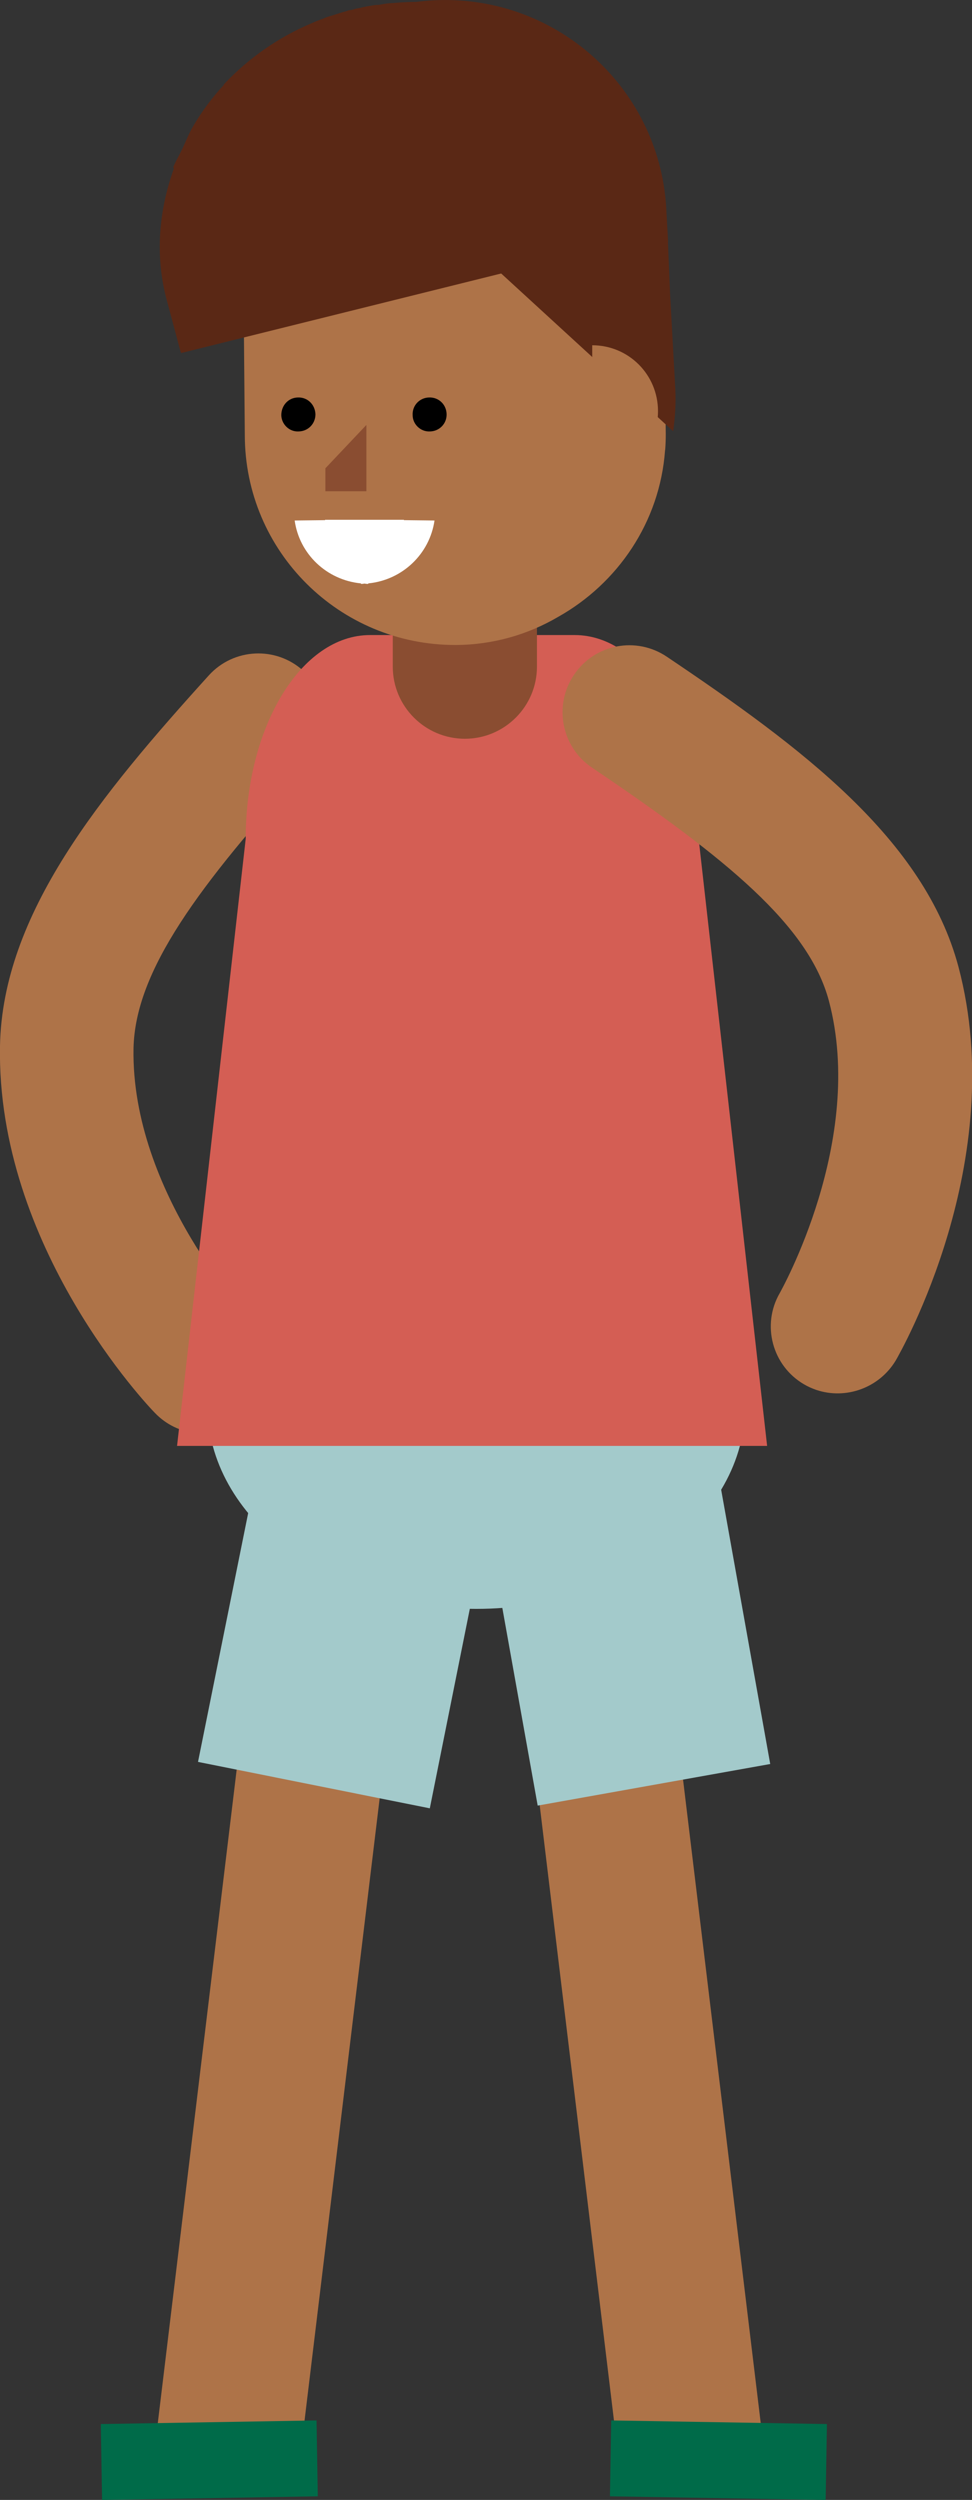 <?xml version="1.0" encoding="utf-8"?>
<!-- Generator: Adobe Illustrator 17.1.0, SVG Export Plug-In . SVG Version: 6.00 Build 0)  -->
<!DOCTYPE svg PUBLIC "-//W3C//DTD SVG 1.1//EN" "http://www.w3.org/Graphics/SVG/1.1/DTD/svg11.dtd">
<svg version="1.1" id="Layer_1" xmlns="http://www.w3.org/2000/svg" xmlns:xlink="http://www.w3.org/1999/xlink" x="0px" y="0px"
	 viewBox="0 0 538 1383.7" enable-background="new 0 0 538 1383.7" xml:space="preserve">
<rect x="0" y="0" width="538" height="1383.7" fill="#333333" stroke="none"/>
<g>
	<polygon fill="#AE7348" points="-2238,-3457.2 -2158.1,-3447.6 -2096,-3962 -2175.9,-3971.6 	"/>
	<polygon fill="#006B49" points="-2265.5,-3442.3 -2146.1,-3444.3 -2146.8,-3486.3 -2266.2,-3484.3 	"/>
	<polygon fill="#AE7348" points="-1897.6,-3457.2 -1977.5,-3447.6 -2039.6,-3962 -1959.7,-3971.6 	"/>
	<polygon fill="#006B49" points="-1865,-3442.3 -1984.4,-3444.3 -1983.7,-3486.3 -1864.3,-3484.3 	"/>
	<g>
		<path fill="#AE7348" d="M-2189.7-4038.3c2.1-1.3,4-2.9,5.8-4.6c14.7-14.2,15.1-37.6,0.9-52.3c-0.8-0.8-66.5-70.6-65.1-150.5
			c0.9-43,36-90.1,96.5-156.7c13.7-15.1,12.6-38.6-2.5-52.3c-15.2-13.8-38.6-12.6-52.3,2.5c-60.2,66.3-114.3,131.9-115.7,205.1
			c-2,111.2,82.2,199.6,85.8,203.2C-2223.7-4030.9-2204.2-4029.1-2189.7-4038.3z"/>
	</g>
	<path fill="#A3CACB" d="M-1909.5-4048.2c0,62.3-66.5,112.7-148.9,112.7c-82.2,0-148.8-50.5-148.8-112.7
		c0-62.2,66.6-112.7,148.8-112.7C-1976-4160.9-1909.5-4110.4-1909.5-4048.2z"/>
	
		<rect x="-2041.4" y="-4016.8" transform="matrix(0.984 -0.176 0.176 0.984 659.33 -408.405)" fill="#A3CACB" width="130.8" height="180.6"/>
	<polygon fill="#A3CACB" points="-2084.1,-3825.1 -2212.4,-3850.8 -2176.7,-4027.9 -2048.6,-4002.1 	"/>
	<path fill="none" stroke="#FCBF90" stroke-width="4.808" stroke-linecap="round" stroke-miterlimit="10" d="M-2054.9-4503.9"/>
	<g>
		<path fill="#D45E54" d="M-1935.3-4361.7c0-62.3-30.6-112.8-68.6-112.8h-113.3c-38,0-68.8,50.5-68.8,112.8l-38,336h326.6
			L-1935.3-4361.7z"/>
	</g>
	<g>
		<g>
			<path fill="#8A4D31" d="M-2064.7-4417.1c-22,0-39.9-17.9-39.9-39.9v-47.5c0-22.1,17.9-39.9,39.9-39.9s39.9,17.9,39.9,39.9v47.5
				C-2024.8-4435-2042.7-4417.1-2064.7-4417.1z"/>
			<path fill="#AE7348" d="M-2168.1-4732.3c-0.1-0.1-0.2-0.3-0.2-0.6c2-2.9,4.4-5.2,6.5-7.8c2.6-3.5,4.8-6.9,7.8-9.9
				c6-6.3,12.5-12,19.9-16.8c18.2-11.8,39.9-18.8,63.4-18.8c64.2-0.3,116.5,51.8,116.6,116.2l0.1,15.4l0,0v27.5l0.5,41.4
				c0,2.6-0.1,5.6-0.3,8.3c0,0.3-0.1,0.3-0.1,0.6c-2.9,39.7-26.2,73.6-59.1,92.1c-16.7,9.8-36,15.5-56.8,15.6
				c-64.4,0.1-116.7-51.8-116.7-116.3l-0.5-57.9l-0.1-26.5C-2187.1-4692.7-2179.9-4713.9-2168.1-4732.3z"/>
			<path fill="#FFFFFF" d="M-2158.9-4537.9l16.9-0.2c-0.1-0.2-0.1-0.2-0.2-0.2h21.9h22c0,0-0.2,0-0.2,0.2l17,0.2
				c-2.7,18.5-17.7,32.9-36.6,34.8c0,0.1-0.2,0.2-0.2,0.3l0,0c-0.8,0-1.3-0.1-2-0.2c-0.5,0.1-1.1,0.2-1.7,0.2l0,0
				c-0.1-0.1-0.3-0.2-0.3-0.3C-2141.3-4505-2156.3-4519.4-2158.9-4537.9z"/>
			<g>
				<path d="M-2093.6-4596.2c0,5,4.4,9.3,9.6,9c5.2-0.1,9.3-4.3,9.2-9.5c-0.1-5.4-4.4-9.5-9.7-9.3
					C-2089.7-4605.9-2093.9-4601.6-2093.6-4596.2z"/>
				<path d="M-2166.3-4596.2c0.1,5,4.4,9.3,9.6,9c5.3-0.1,9.3-4.3,9.3-9.5c-0.2-5.4-4.4-9.5-9.7-9.3
					C-2162.4-4605.9-2166.3-4601.6-2166.3-4596.2z"/>
			</g>
			<polygon fill="#8A4D31" points="-2119.2,-4590.8 -2141.9,-4566.8 -2141.9,-4554.1 -2119.2,-4554.1 			"/>
		</g>
		<path fill="#5A2815" d="M-1948.2-4610.3l-2.9-52.8l-1.2-28.9l0.1,0l-0.9-16.2c-2.6-67.8-59.7-120.4-127.4-117.8
			c-24.8,1-47.4,9.3-66.1,22.7c-7.1,4.9-13.5,10.8-19.4,17.3l216.5,198.6C-1948.4-4594.6-1947.8-4602.5-1948.2-4610.3z"/>
		<path fill="#5A2815" d="M-1998.5-4789.2c0-0.1,0-0.5,0-0.6c-2.8-2.7-6.3-4.7-9.5-7c-3.8-2.8-7.3-6-11.4-8.4
			c-8-4.8-16.3-8.7-25.2-11.7v-0.4c-18.5-6.2-38.4-8.9-59-7.1c-0.5,0.1-0.9,0.1-1.3,0.1c-2.5,0.1-5,0.5-7.4,1
			c-1.3,0-2.3,0.1-3.5,0.3c-2,0.3-4,0.7-5.9,1.1c-1,0.4-2.1,0.5-3.3,0.7c-0.7,0.2-1.2,0.3-2,0.6c-0.6,0.2-1.2,0.2-2,0.3
			c-1,0.4-2,0.7-3.2,1c-1.8,0.5-3.7,1.2-5.7,1.8c-1,0.3-2.1,0.6-3.3,1c-2.2,1-4.7,1.8-6.9,2.7c-0.4,0.3-0.7,0.3-1.3,0.6
			c-18.8,7.9-35.5,19.8-48.8,34l0.1,0.2c-6.5,7-11.9,14.3-16.6,22.2c-2.5,4.1-4.2,8.5-6.2,12.8c-1.7,3.6-3.8,7.1-5.2,10.5
			c0.1,0.4,0.2,0.6,0.4,0.6c-8.3,23.1-10.7,48.2-4,73l7.6,28.4l0.4,0.9l267.9-66.6l-0.3-1.2l-6.7-28.7
			C-1966.4-4751.7-1980.3-4772.7-1998.5-4789.2z"/>
		<path fill="#AE7348" d="M-1994.2-4634.9v73c20.1,0,36.4-16.2,36.4-36.5C-1957.8-4618.7-1974.1-4634.9-1994.2-4634.9z"/>
	</g>
	<g>
		<path fill="#AE7348" d="M-1870.2-4056.7c-2.3-0.8-4.6-1.8-6.8-3.1c-17.6-10.3-23.6-32.9-13.4-50.5c0.5-1,47.7-84.4,27.2-161.7
			c-11.1-41.6-56.5-78.8-131.1-129.1c-17-11.4-21.4-34.5-10-51.4c11.5-17.1,34.5-21.4,51.4-10c74.3,50,142.5,100.8,161.4,171.6
			c28.5,107.5-32.1,213.4-34.7,217.9C-1835.4-4057.7-1853.9-4051.2-1870.2-4056.7z"/>
	</g>
</g>
<g>
	<polygon fill="#AE7348" points="84,1368.8 163.9,1378.4 226,864 146.1,854.4 	"/>
	<polygon fill="#006B49" points="56.5,1383.7 175.9,1381.7 175.2,1339.7 55.8,1341.7 	"/>
	<polygon fill="#AE7348" points="424.4,1368.8 344.5,1378.4 282.4,864 362.3,854.4 	"/>
	<polygon fill="#006B49" points="457,1383.7 337.6,1381.7 338.3,1339.7 457.7,1341.7 	"/>
	<g>
		<path fill="#AE7348" d="M132.3,787.7c2.1-1.3,4-2.9,5.8-4.6c14.7-14.2,15.1-37.6,0.9-52.3c-0.8-0.8-66.5-70.6-65.1-150.5
			c0.9-43,36-90.1,96.5-156.7c13.7-15.1,12.6-38.6-2.5-52.3c-15.2-13.8-38.6-12.6-52.3,2.5C55.6,440.1,1.4,505.7,0,578.9
			c-2,111.2,82.2,199.6,85.8,203.2C98.3,795.1,117.8,796.9,132.3,787.7z"/>
	</g>
	<path fill="#A3CACB" d="M412.5,777.8c0,62.3-66.5,112.7-148.9,112.7c-82.2,0-148.8-50.5-148.8-112.7c0-62.2,66.6-112.7,148.8-112.7
		C346,665.1,412.5,715.6,412.5,777.8z"/>
	
		<rect x="280.6" y="809.2" transform="matrix(0.984 -0.176 0.176 0.984 -152.707 74.811)" fill="#A3CACB" width="130.8" height="180.6"/>
	<polygon fill="#A3CACB" points="237.9,1000.9 109.6,975.2 145.3,798.1 273.4,823.9 	"/>
	<path fill="none" stroke="#FCBF90" stroke-width="4.808" stroke-linecap="round" stroke-miterlimit="10" d="M267.1,322.1"/>
	<g>
		<path fill="#D45E54" d="M386.7,464.3c0-62.3-30.6-112.8-68.6-112.8H204.8c-38,0-68.8,50.5-68.8,112.8l-38,336h326.6L386.7,464.3z"
			/>
	</g>
	<g>
		<g>
			<path fill="#8A4D31" d="M257.3,408.9c-22,0-39.9-17.9-39.9-39.9v-47.5c0-22.1,17.9-39.9,39.9-39.9c22,0,39.9,17.9,39.9,39.9V369
				C297.2,391,279.3,408.9,257.3,408.9z"/>
			<path fill="#AE7348" d="M153.9,93.7c-0.1-0.1-0.2-0.3-0.2-0.6c2-2.9,4.4-5.2,6.5-7.8c2.6-3.5,4.8-6.9,7.8-9.9
				c6-6.3,12.5-12,19.9-16.8c18.2-11.8,39.9-18.8,63.4-18.8c64.2-0.3,116.5,51.8,116.6,116.2l0.1,15.4l0,0V199l0.5,41.4
				c0,2.6-0.1,5.7-0.3,8.3c0,0.3-0.1,0.3-0.1,0.6c-2.9,39.7-26.2,73.6-59.1,92.1c-16.7,9.8-36,15.5-56.8,15.6
				c-64.4,0.1-116.7-51.8-116.7-116.3l-0.5-57.9l-0.1-26.5C134.9,133.3,142.1,112.1,153.9,93.7z"/>
			<path fill="#FFFFFF" d="M163.1,288.1l16.9-0.2c-0.1-0.2-0.1-0.2-0.2-0.2h21.9h22c0,0-0.2,0-0.2,0.2l17,0.2
				c-2.7,18.5-17.7,32.9-36.6,34.8c0,0.1-0.2,0.2-0.2,0.3l0,0c-0.8,0-1.3-0.1-2-0.2c-0.5,0.1-1.1,0.2-1.7,0.2l0,0
				c-0.1-0.1-0.3-0.2-0.3-0.3C180.7,321,165.7,306.6,163.1,288.1z"/>
			<g>
				<path d="M228.4,229.8c0,5,4.4,9.3,9.6,9c5.2-0.1,9.3-4.3,9.2-9.5c-0.1-5.4-4.4-9.5-9.7-9.3C232.3,220.1,228.1,224.4,228.4,229.8
					z"/>
				<path d="M155.7,229.8c0.1,5,4.4,9.3,9.6,9c5.3-0.1,9.3-4.3,9.3-9.5c-0.2-5.4-4.4-9.5-9.7-9.3
					C159.6,220.1,155.7,224.4,155.7,229.8z"/>
			</g>
			<polygon fill="#8A4D31" points="202.8,235.2 180.1,259.2 180.1,271.9 202.8,271.9 			"/>
		</g>
		<path fill="#5A2815" d="M373.8,215.7l-2.9-52.8l-1.2-28.9l0.1,0l-0.9-16.2C366.4,50.1,309.2-2.5,241.6,0.1
			c-24.8,1-47.4,9.3-66.1,22.7c-7.1,4.9-13.5,10.8-19.4,17.3l216.5,198.6C373.6,231.4,374.2,223.5,373.8,215.7z"/>
		<path fill="#5A2815" d="M323.5,36.8c0-0.1,0-0.5,0-0.6c-2.8-2.7-6.3-4.7-9.5-7c-3.8-2.8-7.3-6-11.4-8.4c-8-4.8-16.3-8.7-25.2-11.7
			V8.7c-18.5-6.2-38.4-8.9-59-7.1c-0.5,0.1-0.9,0.1-1.3,0.1c-2.5,0.1-5,0.5-7.4,1c-1.3,0-2.3,0.1-3.5,0.3c-2,0.3-4,0.7-5.9,1.1
			c-1,0.4-2.1,0.5-3.3,0.7c-0.7,0.2-1.2,0.3-2,0.6c-0.6,0.2-1.2,0.2-2,0.3c-1,0.4-2,0.7-3.2,1c-1.8,0.5-3.7,1.2-5.7,1.8
			c-1,0.3-2.1,0.6-3.3,1c-2.2,1-4.7,1.8-6.9,2.7c-0.4,0.3-0.7,0.3-1.3,0.6c-18.8,7.9-35.5,19.8-48.8,34l0.1,0.2
			c-6.5,7-11.9,14.3-16.6,22.2c-2.5,4.1-4.2,8.5-6.2,12.8c-1.7,3.6-3.8,7.1-5.2,10.5c0.1,0.4,0.2,0.6,0.4,0.6
			c-8.3,23.1-10.7,48.2-4,73l7.6,28.4l0.4,0.9l267.9-66.6l-0.3-1.2l-6.7-28.7C355.6,74.3,341.7,53.3,323.5,36.8z"/>
		<path fill="#AE7348" d="M327.8,191.1v73c20.1,0,36.4-16.2,36.4-36.5C364.2,207.3,347.9,191.1,327.8,191.1z"/>
	</g>
	<g>
		<path fill="#AE7348" d="M451.8,769.3c-2.3-0.8-4.6-1.8-6.8-3.1c-17.6-10.3-23.6-32.9-13.4-50.5c0.5-1,47.7-84.4,27.2-161.7
			c-11.1-41.6-56.5-78.8-131.1-129.1c-17-11.4-21.4-34.5-10-51.4c11.5-17.1,34.5-21.4,51.4-10c74.3,50,142.5,100.8,161.4,171.6
			c28.5,107.5-32.1,213.4-34.7,217.9C486.6,768.3,468.1,774.8,451.8,769.3z"/>
	</g>
</g>
</svg>
